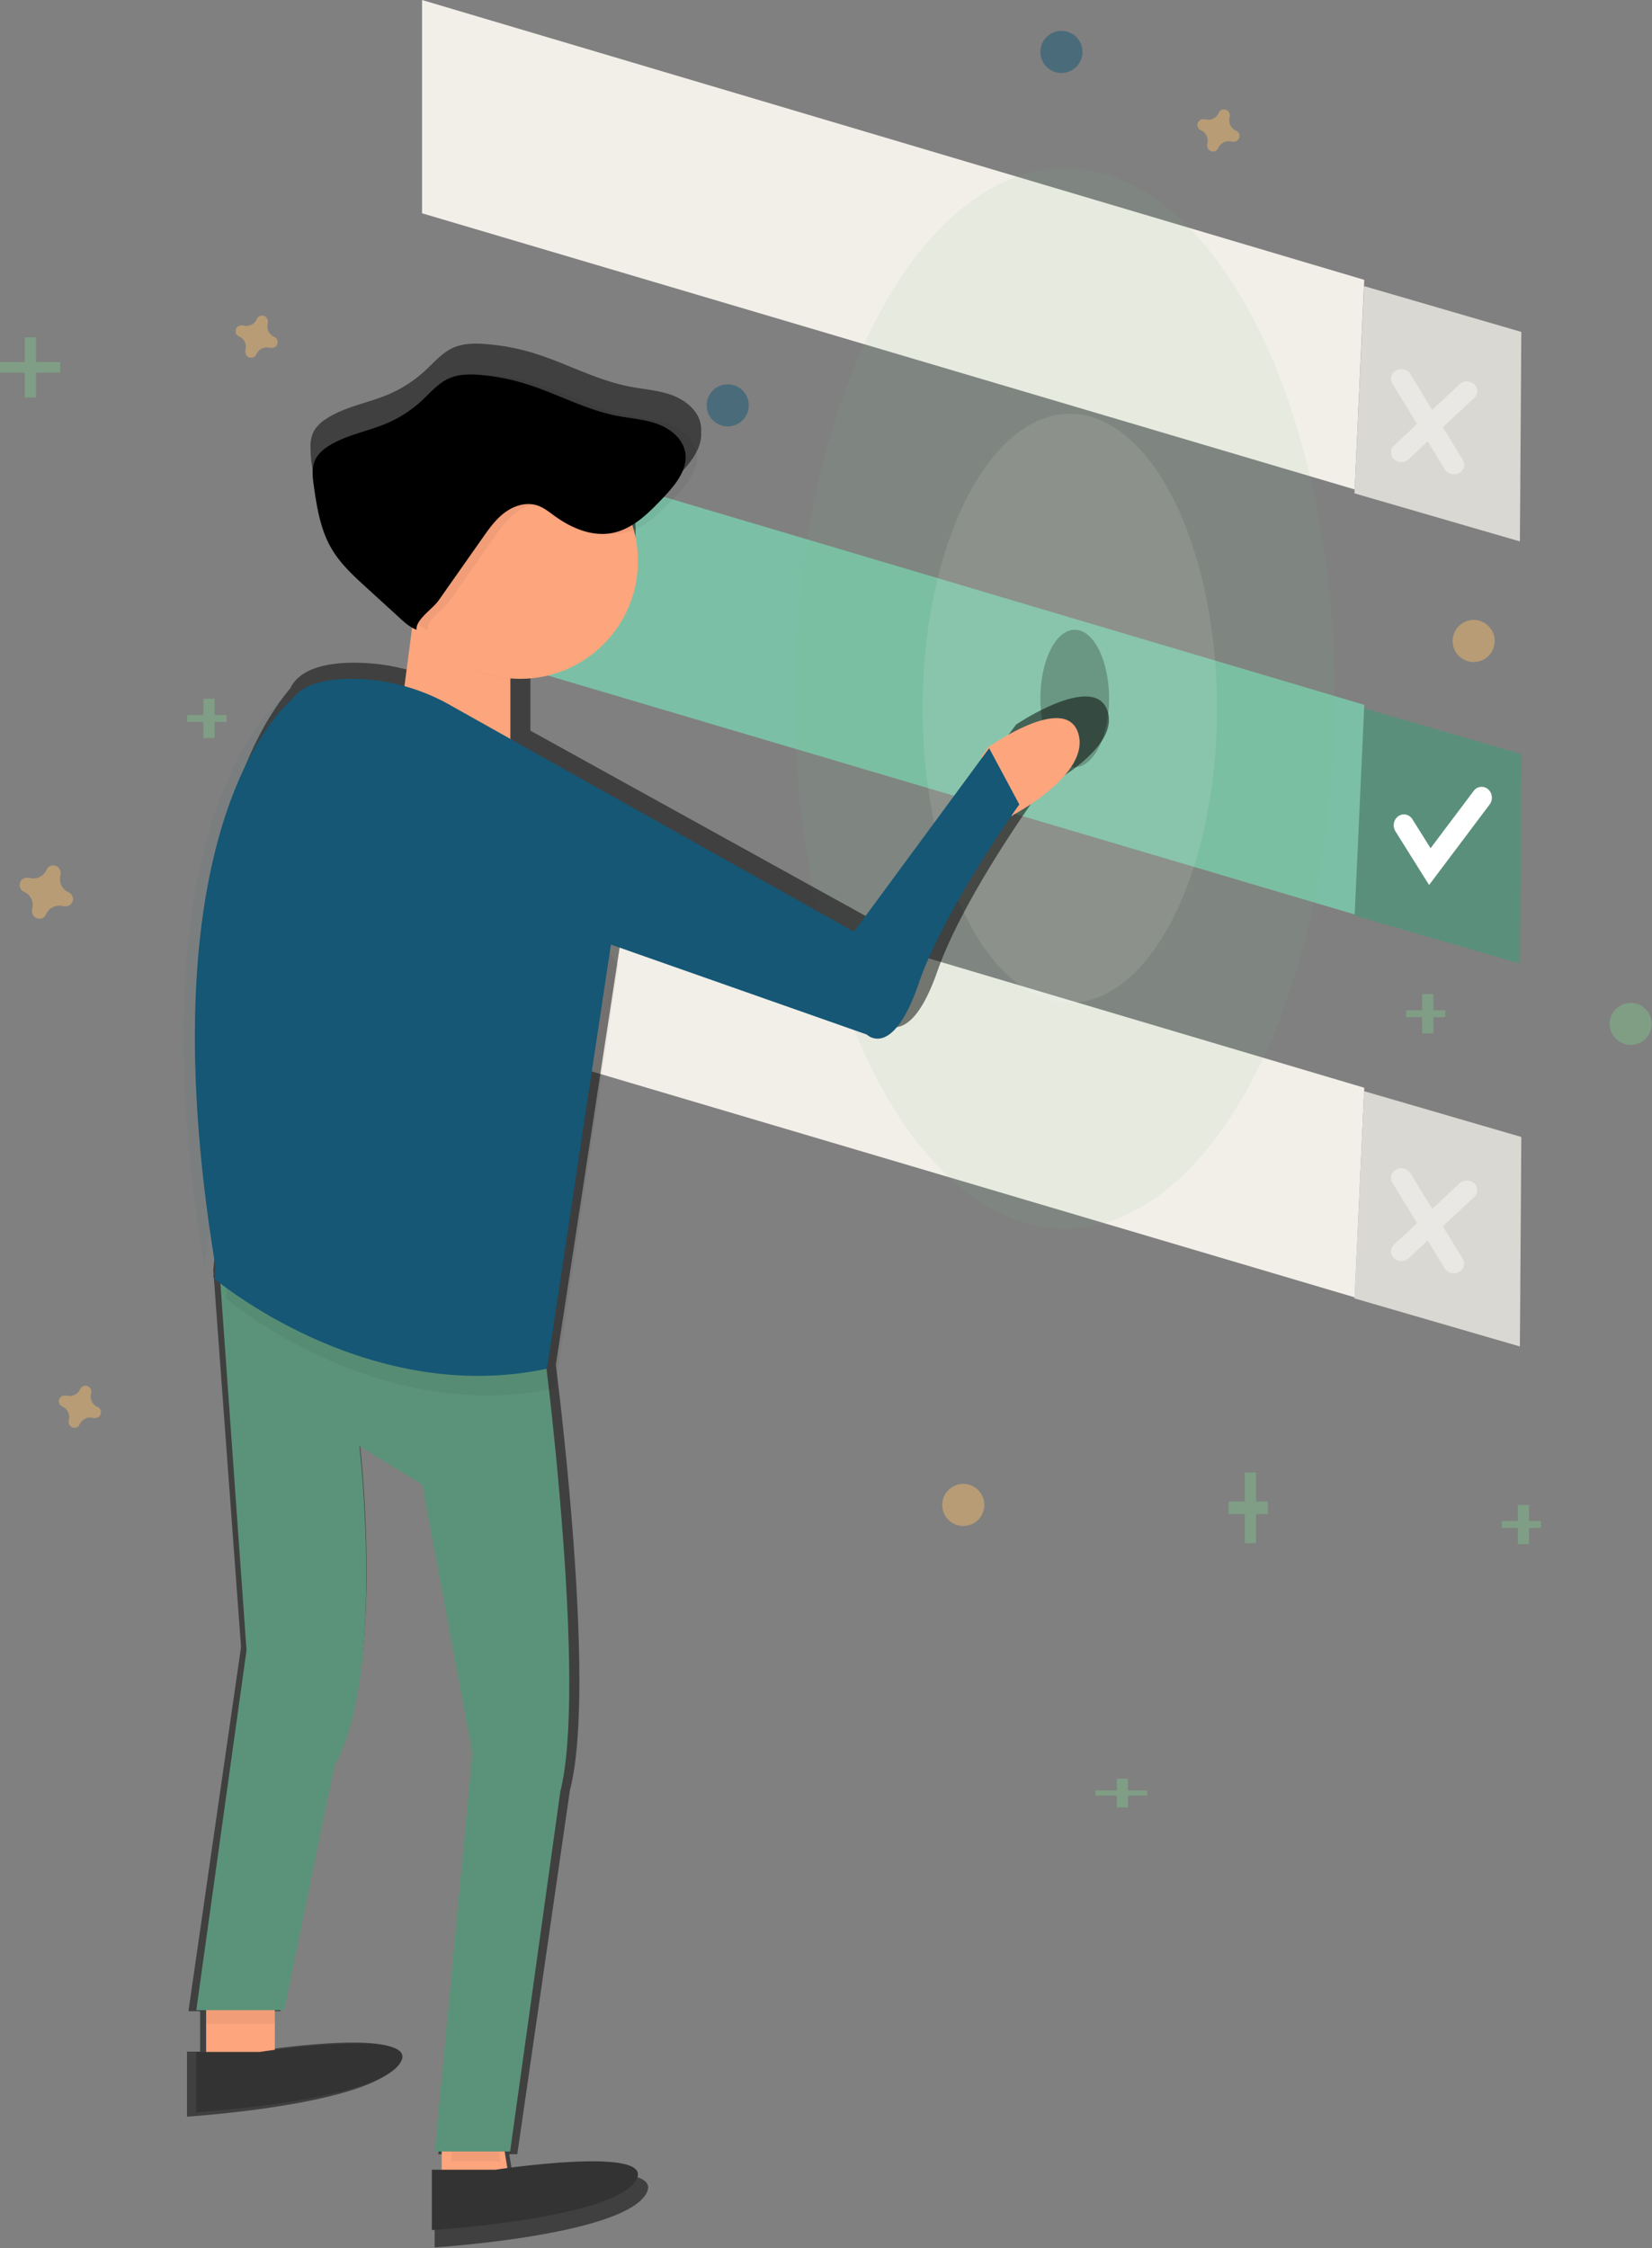 <svg xmlns="http://www.w3.org/2000/svg" viewBox="0 0 147 200">
    <rect x="0" y="0" width="147" height="200" fill="#808080" stroke="none"/>
    <defs>
        <linearGradient id="a" x1=".003%" x2="99.999%" y1="50.005%" y2="50.005%">
            <stop offset="0%"/>
            <stop offset="54%"/>
            <stop offset="100%"/>
        </linearGradient>
    </defs>
    <g fill="none">
        <path fill="#F2EFE9" d="m135.371 29.528-13.986-4.074-.861 18.432 14.718 4.276z"/>
        <path fill="#F2EFE9" d="m37.555 18.973 82.988 24.568.854-18.645L37.555 0z"/>
        <path fill="#000" opacity=".1" d="m121.385 25.454-.861 18.432 14.718 4.276.129-18.634z"/>
        <path fill="#568B77" d="m121.385 63.009-.861 18.432 14.718 4.275.129-18.633z"/>
        <path fill="#7BC0A6" d="m37.555 56.78 82.988 24.569.854-18.646-83.842-24.895z"/>
        <path fill="#7BC0A6" opacity=".1" d="m121.385 63.009-.861 18.432 14.718 4.275.129-18.633z"/>
        <path fill="#FFF" d="M131.133 70.358a.872.872 0 0 1 1.277-.15c.392.333.455.94.142 1.358l-5.388 7.163-2.994-4.777c-.278-.444-.165-1.044.252-1.34.417-.296.981-.176 1.26.268l1.615 2.578 3.836-5.1Z"/>
        <g fill="#FFF" opacity=".4">
            <path d="M123.894 34.124c-.252-.412-.1-.937.342-1.173.441-.235 1.003-.092 1.256.32l4.671 7.637c.252.412.099.937-.342 1.173-.441.235-1.004.092-1.256-.32l-4.671-7.637Z"/>
            <path d="M129.88 34.18a.966.966 0 0 1 1.302 0 .82.82 0 0 1 0 1.216l-5.839 5.456a.966.966 0 0 1-1.3 0 .82.82 0 0 1 0-1.216l5.838-5.456Z"/>
        </g>
        <path fill="#F2EFE9" d="m135.371 101.144-13.986-4.074-.861 18.432 14.718 4.275z"/>
        <path fill="#F2EFE9" d="m37.555 90.842 82.988 24.568.854-18.645-83.842-24.896z"/>
        <path fill="#000" opacity=".1" d="m135.371 101.144-13.986-4.074-.861 18.432 14.718 4.275z"/>
        <g fill="#FFF" opacity=".4">
            <path d="M123.894 105.209c-.252-.412-.1-.938.342-1.173.441-.236 1.003-.093 1.256.32l4.671 7.636c.252.413.099.938-.342 1.173-.441.236-1.004.093-1.256-.32l-4.671-7.636Z"/>
            <path d="M129.88 105.265a.966.966 0 0 1 1.302 0 .82.82 0 0 1 0 1.216l-5.839 5.455a.966.966 0 0 1-1.3 0 .82.82 0 0 1 0-1.216l5.838-5.455Z"/>
        </g>
        <ellipse cx="95.633" cy="62.135" fill="#000" opacity=".3" rx="3.057" ry="6.114"/>
        <ellipse cx="94.76" cy="62.135" fill="#7EBC89" opacity=".1" rx="24.017" ry="47.162"/>
        <ellipse cx="95.197" cy="63.009" fill="#FFF" opacity=".1" rx="13.1" ry="26.201"/>
        <path fill="url(#a)" d="M81.952 32.666c-1.17-3.47-8.125 1.22-8.125 1.22l-.572.761L60.892 51.17l-30.29-16.74v-7.486a10.546 10.546 0 0 0 7.249-4.086 10.31 10.31 0 0 0 1.958-8.02c1.524-.58 2.766-1.834 3.91-3.044 1.054-1.108 2.183-2.452 2.075-3.929a2.701 2.701 0 0 0-.04-.705c-.242-1.245-1.381-2.153-2.587-2.587-1.206-.434-2.509-.507-3.769-.76-3.001-.582-5.713-2.131-8.64-3.009a19.858 19.858 0 0 0-4.082-.76c-.993-.082-2.027-.082-2.935.321-.995.444-1.716 1.312-2.517 2.05a11.467 11.467 0 0 1-3.299 2.123c-1.814.76-3.848 1.073-5.482 2.148-.454.27-.834.646-1.106 1.096a2.949 2.949 0 0 0-.295 1.557c-.007.472.029.944.108 1.41.287 1.989.618 4.026 1.636 5.763.832 1.42 2.076 2.552 3.297 3.663l2.748 2.49c.556.508 1.172 1.132 1.89 1.383-.046-.33.144-.678.426-1.015l-.89 6.153a18.215 18.215 0 0 0-5.12-.798c-2.34-.028-4.708.39-5.732 1.965-.06.096-.112.196-.156.3-3.225 3.784-10.616 16.04-6.27 45.807a1255.99 1255.99 0 0 0-.596 5.948l.026.365-.026.277.052.04 2.419 32.865-4.68 32.39h1.04v3.599H.043v5.783s16.25-1.027 18.728-4.627c2.052-2.985-8.164-1.813-11.701-1.326v-2.214h.064v-1.22h1.234l4.68-21.978c4.81-8.221 2.344-28.799 2.344-28.799l5.85 3.47 4.669 24.177-3.505 35.86h1.04v2.506H22.08v5.783s16.25-1.027 18.728-4.627c2.053-2.985-8.158-1.813-11.696-1.326l-.392-2.336h.716l4.684-32.39c2.31-8.776-.839-34.526-1.254-37.823l5.793-37.884-.083-.11.083-.534 23.4 8.101s2.34 2.313 4.746-4.566c2.247-6.427 8.412-15.043 9.21-16.141l.084-.117s7.022-3.47 5.852-6.94Z" opacity=".5" transform="translate(16.594 30.568)"/>
        <path fill="#FDA57D" d="M18.341 176.421v6.238h6.113v-8.733zM39.301 188.273v7.487l6.114-1.247-1.223-7.487z"/>
        <path fill="#155775" d="M26.074 62.135s-13.566 10.31-6.883 50.655l6.883-50.655Z"/>
        <path fill="#155775" d="M25.074 62.135s-13.566 10.31-6.883 50.655l6.883-50.655Z" opacity=".05"/>
        <path fill="#000" opacity=".05" d="m44.541 192.266-.484-3.493-3.882 1.164v2.329zM18.341 180.039h6.113v-3.493l-6.113 2.33z"/>
        <path fill="#FDA57D" d="m36.875 54.275-1.067 8.153 9.607 5.821V56.604z"/>
        <path fill="#5B937A" d="m17.467 178.82 4.47-32.007-2.36-33.15 29.04 8.002s3.59 28.45 1.24 37.721l-4.466 32.007h-6.702l3.35-35.435-4.467-23.887-5.586-3.42s2.36 20.332-2.233 28.45l-4.457 21.72h-7.829Z"/>
        <path fill="#FDA57D" d="M95.94 65.221c-1.157-3.634-8.038 1.28-8.038 1.28l-.566.802 2.732 5.313.086-.123s6.943-3.637 5.786-7.272Z"/>
        <path fill="#000" d="M38.118 62.935s-9.015-2.413-11.269 1.143c-2.253 3.555-6.762 51.427-6.762 51.427s13.398 11.425 29.3 7.998L55.021 85.8 38.118 62.935Z" opacity=".05"/>
        <path fill="#155775" d="M75.986 82.89 40.018 62.705a17.897 17.897 0 0 0-8.53-2.316c-2.275-.028-4.578.386-5.572 1.94-2.276 3.556-6.829 51.426-6.829 51.426s13.529 11.427 29.586 8l5.69-37.727 22.76 8s2.276 2.285 4.612-4.508c2.186-6.35 8.181-14.86 8.968-15.953l-2.685-5.01-12.032 16.331Z"/>
        <path fill="#000" d="M38.428 56.627a9.675 9.675 0 0 0 8.734 3.7v-2.122l-8.649-2.183-.085.605Z" opacity=".05"/>
        <circle cx="46.288" cy="49.908" r="10.48" fill="#FDA57D"/>
        <path fill="#333" d="M17.467 182.537v5.363s15.694-.954 18.08-4.291c2.387-3.337-12.429-1.072-12.429-1.072h-5.65zm20.96 10.48v5.363s15.695-.954 18.081-4.29c2.387-3.338-12.429-1.073-12.429-1.073h-5.651z"/>
        <path fill="#000" d="m40.005 53.45 3.929-5.586c.58-.827 1.177-1.67 1.992-2.275.814-.604 1.896-.942 2.862-.632.583.188 1.069.587 1.564.945 1.466 1.06 3.27 1.847 5.063 1.527 1.869-.335 3.305-1.785 4.605-3.16 1.079-1.139 2.238-2.539 1.942-4.076-.232-1.194-1.318-2.064-2.47-2.482-1.152-.417-2.395-.485-3.597-.72-2.864-.557-5.455-2.044-8.25-2.886a18.87 18.87 0 0 0-3.897-.75c-.949-.078-1.937-.078-2.802.31-.95.425-1.64 1.25-2.402 1.967a10.94 10.94 0 0 1-3.149 2.034c-1.73.735-3.664 1.03-5.234 2.062-.432.26-.794.621-1.054 1.053-.402.75-.299 1.644-.178 2.479.274 1.907.588 3.862 1.562 5.529.794 1.362 1.98 2.449 3.149 3.514l2.623 2.392c.53.485 1.119 1.084 1.806 1.327-.124-.86 1.44-1.86 1.936-2.572Z" opacity=".05"/>
        <path fill="#000" d="m39.005 53.448 3.929-5.586c.58-.827 1.177-1.67 1.992-2.274.814-.605 1.896-.942 2.862-.632.583.187 1.069.587 1.564.944 1.466 1.06 3.27 1.847 5.063 1.527 1.869-.334 3.305-1.784 4.605-3.158 1.079-1.14 2.238-2.54 1.942-4.077-.232-1.194-1.318-2.064-2.47-2.481-1.152-.418-2.395-.485-3.597-.72-2.864-.557-5.455-2.044-8.25-2.886a18.871 18.871 0 0 0-3.897-.75c-.949-.078-1.937-.078-2.802.31-.95.425-1.64 1.25-2.402 1.967a10.94 10.94 0 0 1-3.149 2.036c-1.73.735-3.664 1.03-5.234 2.062-.432.26-.794.621-1.054 1.052-.402.75-.299 1.645-.178 2.48.274 1.906.588 3.86 1.562 5.527.794 1.362 1.98 2.45 3.149 3.514l2.623 2.392c.53.485 1.119 1.084 1.806 1.327-.124-.86 1.44-1.872 1.936-2.574Z"/>
        <g fill="#7EBC89" opacity=".5">
            <path d="M2.203 30.006h1v5.357h-1z"/>
            <path d="M5.357 32.208v.945H0v-.945z"/>
        </g>
        <g fill="#7EBC89" opacity=".5">
            <path d="M135.06 133.872h1v3.493h-1z"/>
            <path d="M137.116 135.308v.616h-3.492v-.616z"/>
        </g>
        <g fill="#7EBC89" opacity=".5">
            <path d="M126.551 88.436h1v3.493h-1z"/>
            <path d="M128.607 89.872v.616h-3.493v-.616z"/>
        </g>
        <g fill="#7EBC89" opacity=".5">
            <path d="M110.764 130.992h1v6.287h-1z"/>
            <path d="M112.821 133.577v1.109h-3.493v-1.109z"/>
        </g>
        <g fill="#7EBC89" opacity=".5">
            <path d="M99.371 158.223h1v2.561h-1z"/>
            <path d="M102.079 159.279v.452H97.47v-.452z"/>
        </g>
        <g fill="#7EBC89" opacity=".5">
            <path d="M18.101 62.164h1v3.493h-1z"/>
            <path d="M20.154 63.605v.616h-3.493v-.616z"/>
        </g>
        <path fill="#EFB96C" d="M24.404 29.97a1.026 1.026 0 0 1-.567-1.241.493.493 0 0 0 0-.113.516.516 0 0 0-.924-.34.493.493 0 0 0-.056.101c-.21.477-.744.72-1.242.567h-.113a.516.516 0 0 0-.34.924.493.493 0 0 0 .102.057c.477.21.72.744.567 1.241a.493.493 0 0 0 0 .114.516.516 0 0 0 .924.34.493.493 0 0 0 .056-.102c.21-.477.744-.72 1.242-.567h.113a.516.516 0 0 0 .34-.924.493.493 0 0 0-.102-.057zm85.59-18.34a1.026 1.026 0 0 1-.567-1.242.493.493 0 0 0 0-.113.516.516 0 0 0-.924-.34.493.493 0 0 0-.057.102c-.21.477-.743.72-1.241.567h-.113a.516.516 0 0 0-.34.924.493.493 0 0 0 .101.056c.477.21.72.744.567 1.242a.493.493 0 0 0 0 .113.516.516 0 0 0 .924.34.493.493 0 0 0 .057-.102c.21-.477.744-.72 1.241-.567h.114a.516.516 0 0 0 .34-.924.493.493 0 0 0-.102-.056zM6.109 79.385a1.3 1.3 0 0 1-.718-1.573.625.625 0 0 0 0-.144.653.653 0 0 0-1.17-.43.625.625 0 0 0-.072.129 1.3 1.3 0 0 1-1.573.718h-.143a.653.653 0 0 0-.431 1.17c.04.03.083.053.129.072a1.3 1.3 0 0 1 .718 1.573.625.625 0 0 0 0 .143.653.653 0 0 0 1.17.431.625.625 0 0 0 .072-.129 1.3 1.3 0 0 1 1.573-.718h.144a.653.653 0 0 0 .43-1.17.625.625 0 0 0-.129-.072zm2.575 45.782a1.026 1.026 0 0 1-.567-1.242.493.493 0 0 0 0-.113.516.516 0 0 0-.924-.34.493.493 0 0 0-.057.102c-.21.477-.743.72-1.241.567H5.78a.516.516 0 0 0-.34.924.493.493 0 0 0 .102.056c.477.21.72.744.567 1.242a.493.493 0 0 0 0 .113.516.516 0 0 0 .924.34.493.493 0 0 0 .057-.102c.21-.476.744-.72 1.241-.567h.114a.516.516 0 0 0 .34-.924.493.493 0 0 0-.102-.056z" opacity=".5"/>
        <circle cx="64.755" cy="36.061" r="1.873" fill="#155775" opacity=".5"/>
        <circle cx="85.716" cy="133.878" r="1.873" fill="#EFB96C" opacity=".5"/>
        <circle cx="131.131" cy="57.022" r="1.873" fill="#EFB96C" opacity=".5"/>
        <circle cx="145.105" cy="91.083" r="1.873" fill="#7EBC89" opacity=".5"/>
        <circle cx="94.45" cy="4.62" r="1.873" fill="#155775" opacity=".5"/>
    </g>
</svg>
